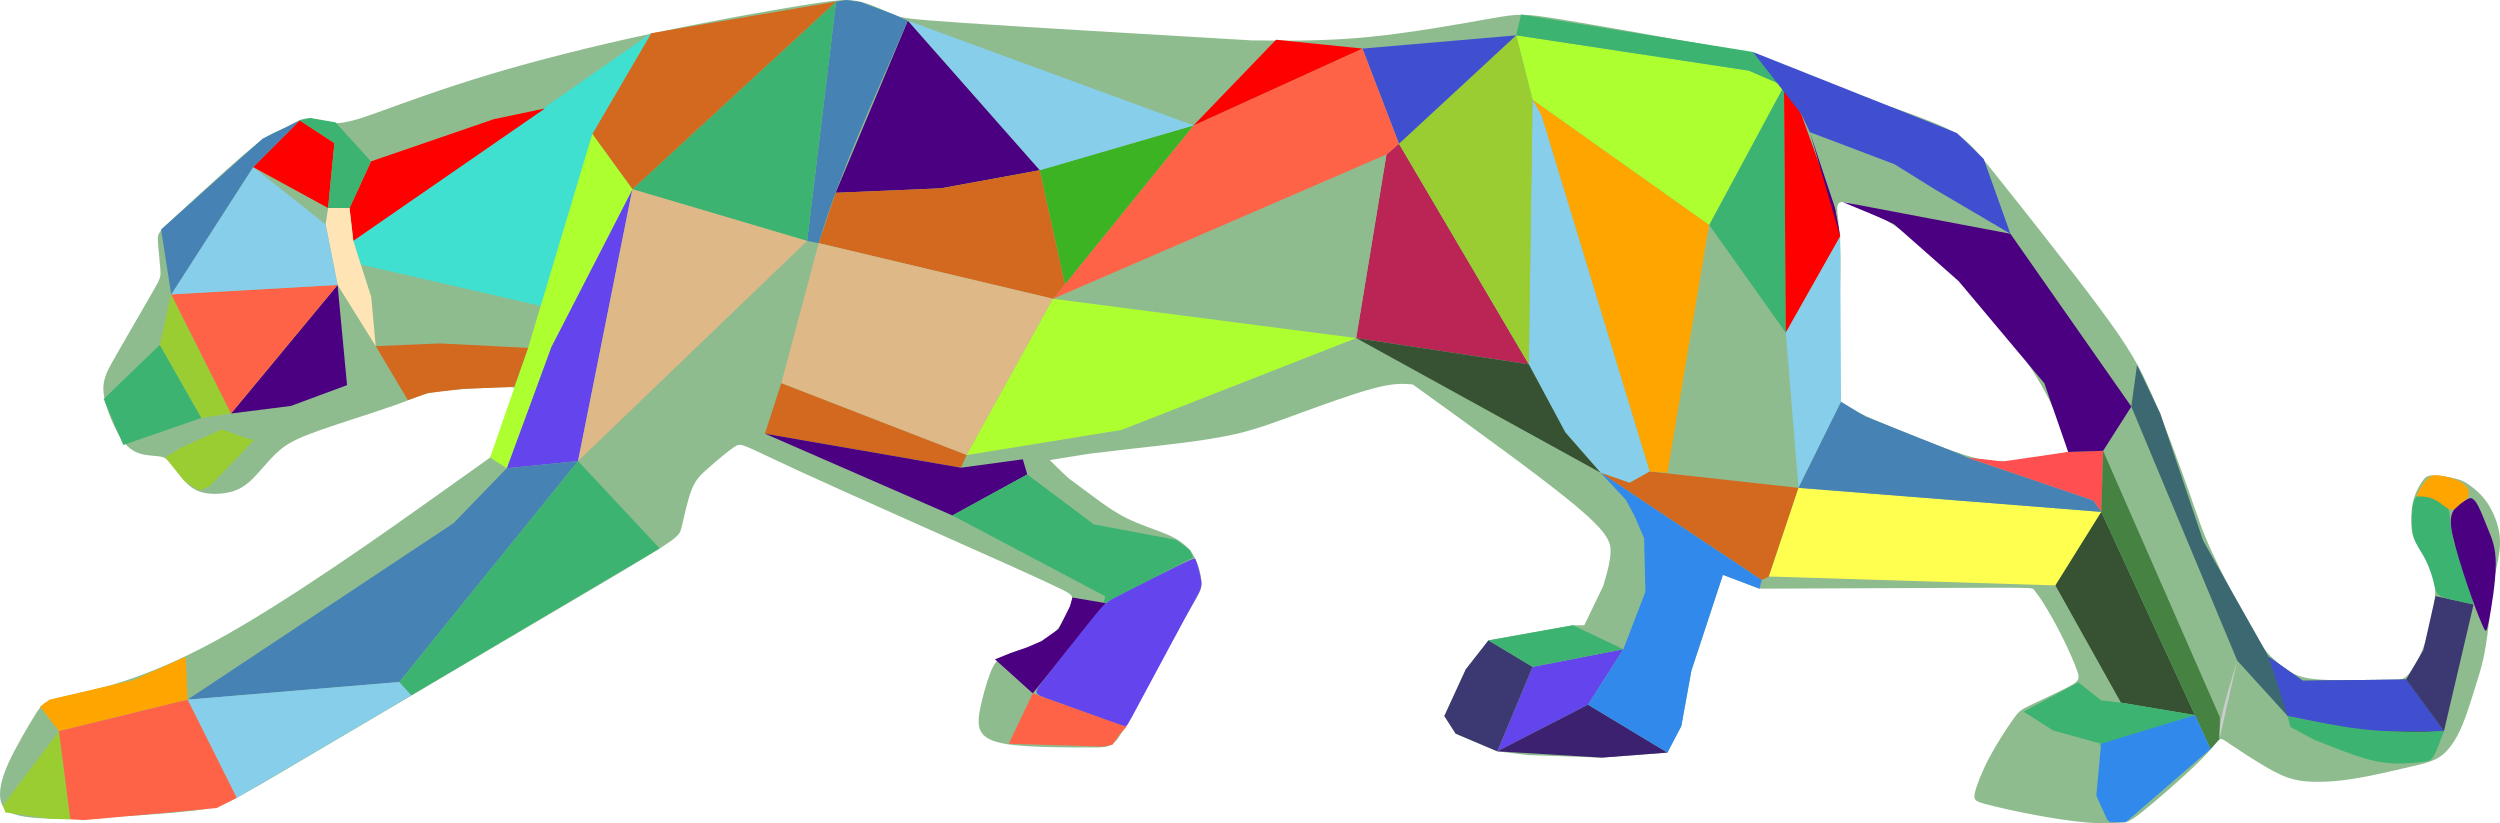 <?xml version="1.0" encoding="UTF-8" standalone="no"?>
<!-- Created with Inkscape (http://www.inkscape.org/) -->

<svg
   xmlns:dc="http://purl.org/dc/elements/1.1/"
   xmlns:cc="http://creativecommons.org/ns#"
   xmlns:rdf="http://www.w3.org/1999/02/22-rdf-syntax-ns#"
   xmlns:svg="http://www.w3.org/2000/svg"
   xmlns="http://www.w3.org/2000/svg"
   xmlns:sodipodi="http://sodipodi.sourceforge.net/DTD/sodipodi-0.dtd"
   xmlns:inkscape="http://www.inkscape.org/namespaces/inkscape"
   width="374.815mm"
   height="123.424mm"
   viewBox="0 0 374.815 123.424"
   version="1.1"
   id="svg8"
   inkscape:version="0.92.4 5da689c313, 2019-01-14"
   sodipodi:docname="logo.svg">
  <defs
     id="defs2">
    <inkscape:path-effect
       effect="bspline"
       id="path-effect1360"
       is_visible="true"
       weight="33.333"
       steps="2"
       helper_size="0"
       apply_no_weight="true"
       apply_with_weight="true"
       only_selected="false" />
    <inkscape:path-effect
       effect="bspline"
       id="path-effect1034"
       is_visible="true"
       weight="33.333"
       steps="2"
       helper_size="0"
       apply_no_weight="true"
       apply_with_weight="true"
       only_selected="false" />
    <inkscape:path-effect
       effect="bspline"
       id="path-effect1030"
       is_visible="true"
       weight="33.333"
       steps="2"
       helper_size="0"
       apply_no_weight="true"
       apply_with_weight="true"
       only_selected="false" />
    <inkscape:path-effect
       effect="bspline"
       id="path-effect1026"
       is_visible="true"
       weight="33.333"
       steps="2"
       helper_size="0"
       apply_no_weight="true"
       apply_with_weight="true"
       only_selected="false" />
    <inkscape:path-effect
       effect="bspline"
       id="path-effect1022"
       is_visible="true"
       weight="33.333"
       steps="2"
       helper_size="0"
       apply_no_weight="true"
       apply_with_weight="true"
       only_selected="false" />
    <inkscape:path-effect
       effect="bspline"
       id="path-effect1018"
       is_visible="true"
       weight="33.333"
       steps="2"
       helper_size="0"
       apply_no_weight="true"
       apply_with_weight="true"
       only_selected="false" />
    <inkscape:path-effect
       effect="bspline"
       id="path-effect990"
       is_visible="true"
       weight="33.333"
       steps="2"
       helper_size="0"
       apply_no_weight="true"
       apply_with_weight="true"
       only_selected="false" />
    <inkscape:path-effect
       effect="bspline"
       id="path-effect27"
       is_visible="true"
       weight="33.333"
       steps="2"
       helper_size="0"
       apply_no_weight="true"
       apply_with_weight="true"
       only_selected="false" />
    <inkscape:path-effect
       effect="bspline"
       id="path-effect23"
       is_visible="true"
       weight="33.333"
       steps="2"
       helper_size="0"
       apply_no_weight="true"
       apply_with_weight="true"
       only_selected="false" />
  </defs>
  <sodipodi:namedview
     id="base"
     pagecolor="#ffffff"
     bordercolor="#666666"
     borderopacity="1.0"
     inkscape:pageopacity="0.0"
     inkscape:pageshadow="2"
     inkscape:zoom="0.35"
     inkscape:cx="747.89836"
     inkscape:cy="423.87807"
     inkscape:document-units="mm"
     inkscape:current-layer="layer1"
     showgrid="false"
     inkscape:window-width="1366"
     inkscape:window-height="707"
     inkscape:window-x="0"
     inkscape:window-y="0"
     inkscape:window-maximized="1"
     fit-margin-top="0"
     fit-margin-left="0"
     fit-margin-right="0"
     fit-margin-bottom="0" />
  <g
     inkscape:label="Layer 1"
     inkscape:groupmode="layer"
     id="layer1"
     transform="translate(146.367,-46.396)">
    <g
       id="g1440">
      <path
         id="path21"
         d="m -19.555,46.396 c 0.33,-0.002 0.591,0.014 0.843,0.037 1.008,0.094 1.858,0.315 2.977,0.74 1.118,0.425 2.504,1.055 3.48,1.465 0.977,0.41 1.544,0.599 10.399,1.197 8.856,0.599 25.981,1.606 43.116,2.614 5.607,0.063 11.213,0.126 17.759,-0.529 6.546,-0.655 14.081,-2.037 18.182,-2.759 4.1,-0.722 4.791,-0.789 10.45,0.136 5.659,0.925 16.279,2.839 21.97,3.864 5.691,1.025 6.448,1.158 7.384,1.626 0.936,0.468 2.049,1.269 7.126,3.125 5.077,1.856 14.033,4.737 18.944,6.684 4.911,1.947 5.779,2.998 9.812,8.055 4.032,5.057 11.246,14.142 15.634,20.066 4.388,5.925 5.947,8.686 7.863,13.163 1.916,4.477 4.187,10.668 5.545,14.544 1.359,3.875 1.804,5.435 3.386,8.843 1.582,3.408 4.298,8.663 5.991,11.603 1.693,2.94 2.361,3.564 3.274,4.388 0.913,0.824 2.071,1.848 3.541,2.405 1.47,0.557 3.252,0.646 5.724,0.713 2.473,0.067 5.634,0.111 7.55,0.089 1.915,-0.022 2.584,-0.111 3.364,-1.003 0.78,-0.891 1.67,-2.584 2.294,-4.254 0.624,-1.67 0.98,-3.318 1.27,-4.855 0.29,-1.537 0.512,-2.963 0.356,-4.232 -0.156,-1.27 -0.69,-2.383 -1.087,-3.221 -0.397,-0.838 -0.672,-1.434 -1.028,-2.013 -0.356,-0.579 -0.802,-1.158 -1.069,-1.871 -0.267,-0.712 -0.357,-1.56 -0.357,-2.584 1e-5,-1.024 0.089,-2.227 0.401,-3.296 0.312,-1.069 0.847,-2.005 1.27,-2.606 0.423,-0.601 0.735,-0.869 1.648,-0.869 0.913,-3e-5 2.428,0.267 3.385,0.512 0.958,0.245 1.359,0.468 2.072,0.98 0.713,0.513 1.737,1.314 2.628,2.628 0.891,1.314 1.648,3.14 1.849,4.877 0.201,1.737 -0.156,3.385 -0.423,4.633 -0.267,1.247 -0.446,2.094 -0.696,4.195 -0.251,2.101 -0.573,5.455 -0.971,7.857 -0.398,2.402 -0.87,3.851 -1.398,5.536 -0.528,1.685 -1.11,3.607 -1.661,5.103 -0.551,1.496 -1.071,2.567 -1.622,3.457 -0.551,0.89 -1.134,1.599 -1.764,2.11 -0.63,0.512 -1.307,0.827 -2.118,1.095 -0.811,0.268 -1.756,0.488 -3.693,0.937 -1.937,0.449 -4.866,1.127 -7.213,1.52 -2.347,0.394 -4.111,0.504 -5.583,0.512 -1.472,0.008 -2.654,-0.087 -3.827,-0.394 -1.173,-0.307 -2.339,-0.827 -4.076,-1.84 -1.737,-1.013 -4.048,-2.521 -5.292,-3.364 -1.244,-0.843 -1.422,-1.021 -1.823,-0.621 -0.4,0.4 -1.025,1.381 -3.253,3.542 -2.227,2.161 -6.058,5.501 -8.129,7.149 -2.071,1.648 -2.383,1.603 -3.34,1.648 -0.957,0.044 -2.562,0.179 -5.012,-0.022 -2.45,-0.2 -5.747,-0.735 -8.62,-1.292 -2.873,-0.557 -5.323,-1.136 -6.704,-1.515 -1.381,-0.379 -1.693,-0.557 -1.448,-1.67 0.245,-1.113 1.047,-3.163 2.183,-5.301 1.136,-2.138 2.606,-4.366 3.475,-5.602 0.869,-1.236 1.136,-1.481 2.695,-2.238 1.559,-0.757 4.41,-2.027 5.866,-2.829 1.456,-0.802 1.518,-1.138 1.107,-2.313 -0.41,-1.175 -1.293,-3.192 -2.254,-5.113 -0.961,-1.921 -2,-3.748 -2.756,-4.945 -0.756,-1.197 -1.229,-1.764 -1.449,-2.063 -0.22,-0.299 -0.189,-0.33 -7.008,-0.315 -6.819,0.016 -20.489,0.079 -34.159,0.142 l -5.481,-2.078 -4.725,14.363 -1.512,8.315 -2.079,3.969 -9.827,0.756 -11.15,-0.378 -4.536,-0.567 -6.237,-2.646 -1.701,-2.646 3.213,-6.993 3.402,-4.347 12.662,-2.268 h 1.701 l 2.835,-5.859 c 0.504,-1.701 1.008,-3.402 1.102,-4.945 0.094,-1.543 -0.22,-2.929 -5.228,-7.118 -5.007,-4.188 -14.711,-11.182 -24.412,-18.175 -1.386,-0.126 -2.772,-0.252 -5.953,0.598 -3.181,0.85 -8.159,2.677 -11.771,3.997 -3.612,1.319 -5.9,2.146 -8.577,2.776 -2.677,0.63 -5.765,1.071 -8.505,1.417 -2.74,0.346 -5.134,0.598 -7.37,0.85 -2.236,0.252 -4.315,0.504 -6.394,0.756 l -5.859,0.945 c 0,0 2.457,2.456 3.056,2.897 0.599,0.441 1.795,1.323 3.276,2.425 1.481,1.103 3.244,2.425 5.292,3.433 2.048,1.008 4.378,1.701 5.984,2.394 1.606,0.693 2.489,1.386 3.096,2.01 0.608,0.624 1.03,1.328 1.408,2.336 0.378,1.008 0.756,2.394 0.567,3.528 -0.189,1.134 -0.945,2.016 -3.181,5.985 -2.236,3.969 -5.953,11.024 -7.938,14.552 -1.985,3.528 -2.363,3.527 -5.227,3.527 -2.864,0 -8.286,2.7e-4 -11.562,-0.346 -3.276,-0.347 -4.41,-1.039 -4.976,-1.858 -0.567,-0.819 -0.567,-1.89 -0.252,-3.528 0.315,-1.638 0.945,-3.906 1.512,-5.386 0.567,-1.48 1.071,-2.173 2.362,-2.74 1.291,-0.567 3.37,-1.008 4.914,-1.732 1.544,-0.725 2.551,-1.733 3.339,-2.898 0.787,-1.165 1.355,-2.488 1.565,-3.259 0.211,-0.771 0.104,-0.931 -0.148,-1.182 -0.252,-0.252 -0.63,-0.567 -8.814,-4.25 -8.183,-3.683 -24.197,-10.743 -32.26,-14.46 -8.063,-3.717 -8.189,-4.095 -9.133,-3.528 -0.944,0.567 -2.709,2.08 -3.969,3.182 -1.26,1.102 -2.016,1.796 -2.646,3.433 -0.63,1.638 -1.134,4.22 -1.481,5.606 -0.347,1.386 -0.535,1.575 -11.717,8.19 -11.182,6.615 -33.357,19.655 -44.822,26.427 -11.465,6.772 -12.221,7.276 -16.441,7.78 -4.221,0.504 -11.907,1.008 -17.135,1.165 -5.229,0.157 -8.001,-0.031 -9.67,-0.535 -1.669,-0.504 -2.236,-1.323 -2.361,-2.557 -0.125,-1.234 0.188,-2.861 1.243,-5.195 1.054,-2.334 2.914,-5.477 3.985,-7.209 1.071,-1.732 1.386,-2.111 5.071,-2.93 3.685,-0.819 10.741,-2.079 21.829,-8.095 11.088,-6.016 26.206,-16.788 33.766,-22.174 l 7.559,-5.386 c 0.504,-1.102 1.008,-2.205 1.638,-3.953 0.63,-1.748 1.386,-4.142 1.827,-5.371 0.441,-1.228 0.567,-1.291 -1.545,-1.228 -2.112,0.063 -6.455,0.252 -9.038,0.551 -2.583,0.299 -3.402,0.709 -4.788,1.26 -1.386,0.551 -3.339,1.244 -6.173,2.174 -2.835,0.929 -6.552,2.094 -9.04,3.055 -2.488,0.961 -3.748,1.716 -5.039,2.961 -1.291,1.244 -2.615,2.977 -3.78,4.048 -1.166,1.071 -2.173,1.48 -3.228,1.717 -1.055,0.236 -2.158,0.299 -3.197,0.158 -1.039,-0.142 -2.016,-0.489 -2.961,-1.37 -0.945,-0.882 -1.859,-2.3 -2.525,-3.103 -0.667,-0.803 -1.087,-0.992 -1.809,-1.086 -0.722,-0.094 -1.747,-0.094 -2.749,-0.383 -1.002,-0.29 -1.982,-0.869 -2.984,-2.406 -1.002,-1.536 -2.027,-4.032 -2.406,-5.769 -0.379,-1.737 -0.111,-2.717 0.122,-3.418 0.233,-0.701 0.444,-1.149 1.797,-3.521 1.352,-2.371 3.861,-6.694 5.153,-8.931 1.291,-2.236 1.37,-2.394 1.291,-3.527 -0.079,-1.133 -0.315,-3.245 -0.378,-4.363 -0.063,-1.118 0.047,-1.244 2.504,-3.519 2.456,-2.275 7.261,-6.702 10.139,-9.191 2.878,-2.489 3.878,-3.07 4.728,-3.479 0.85,-0.409 1.575,-0.661 2.268,-1.024 0.693,-0.362 1.354,-0.835 2.063,-1.026 0.709,-0.191 1.528,-0.092 2.284,0.097 0.756,0.189 1.48,0.472 2.315,0.519 0.835,0.047 1.78,-0.141 2.599,-0.33 0.819,-0.189 1.511,-0.378 4.741,-1.544 3.229,-1.166 8.992,-3.307 16.112,-5.445 7.12,-2.138 15.653,-4.287 24.378,-6.148 8.725,-1.861 17.608,-3.431 22.648,-4.234 3.78,-0.602 5.38,-0.771 6.37,-0.777 z m 149.426,30.279 c -0.608,0.013 -0.811,0.35 -0.79,1.143 0.028,1.057 0.469,2.916 0.485,7.703 0.016,4.788 -0.394,12.511 -0.457,16.54 -0.063,4.029 0.221,4.376 0.741,4.801 0.52,0.425 1.276,0.929 4.441,2.315 3.166,1.386 8.742,3.654 12.458,4.945 3.716,1.291 5.574,1.606 8.409,1.385 2.835,-0.22 6.646,-0.976 8.552,-1.354 -1.244,-5.733 -4.394,-11.088 -7.733,-15.686 -3.339,-4.599 -6.866,-8.441 -10.253,-11.639 -3.386,-3.197 -6.63,-5.748 -9.26,-7.402 -2.63,-1.654 -4.646,-2.41 -5.843,-2.662 -0.299,-0.063 -0.547,-0.095 -0.75,-0.09 z"
         style="fill:#8fbc8f;fill-opacity:1;stroke:none;stroke-width:0.265px;stroke-linecap:butt;stroke-linejoin:miter;stroke-opacity:1"
         inkscape:connector-curvature="0" />
      <path
         inkscape:connector-curvature="0"
         id="path835"
         d="m 97.012,143.731 -5.292,8.315 -13.607,6.993 5.292,-12.662 z"
         style="fill:#6444ec;fill-opacity:1;stroke:none;stroke-width:0.265px;stroke-linecap:butt;stroke-linejoin:miter;stroke-opacity:1" />
      <path
         inkscape:connector-curvature="0"
         id="path837"
         d="m 83.405,146.376 -6.615,-3.969 -3.402,4.347 -3.213,6.993 1.701,2.646 6.237,2.646 z"
         style="fill:#3c3871;fill-opacity:1;stroke:none;stroke-width:0.265px;stroke-linecap:butt;stroke-linejoin:miter;stroke-opacity:1" />
      <path
         inkscape:connector-curvature="0"
         id="path839"
         d="m 97.012,143.731 -7.559,-3.591 -12.662,2.268 6.615,3.969 z"
         style="fill:#3cb371;fill-opacity:1;stroke:none;stroke-width:0.265px;stroke-linecap:butt;stroke-linejoin:miter;stroke-opacity:1" />
      <path
         inkscape:connector-curvature="0"
         id="path841"
         d="M 91.72,152.046 Z"
         style="fill:#cccccc;stroke:none;stroke-width:0.265px;stroke-linecap:butt;stroke-linejoin:miter;stroke-opacity:1" />
      <path
         inkscape:connector-curvature="0"
         id="path843"
         d="m 103.626,159.227 -11.906,-7.181 -13.607,6.993 15.686,0.945 z"
         style="fill:#3c2171;fill-opacity:1;stroke:none;stroke-width:0.265px;stroke-linecap:butt;stroke-linejoin:miter;stroke-opacity:1" />
      <path
         inkscape:connector-curvature="0"
         id="path845"
         d="m 84.728,63.6 16.253,53.484 -3.024,1.701 -4.347,-1.512 -5.292,-6.048 -5.481,-10.205 0.567,-39.687 z"
         style="fill:#87ceeb;fill-opacity:1;stroke:none;stroke-width:0.265px;stroke-linecap:butt;stroke-linejoin:miter;stroke-opacity:1" />
      <path
         inkscape:connector-curvature="0"
         id="path847"
         d="m 123.281,119.54 -22.301,-2.457 -3.024,1.701 v 0 l -4.347,-1.512 24.152,16.092 1.069,-0.535 z"
         style="fill:#d2691e;fill-opacity:1;stroke:none;stroke-width:0.265px;stroke-linecap:butt;stroke-linejoin:miter;stroke-opacity:1" />
      <path
         inkscape:connector-curvature="0"
         id="path849"
         d="m 121.103,59.264 0.267,37.017 -11.493,-16.17 z"
         style="fill:#3cb371;fill-opacity:1;stroke:none;stroke-width:0.265px;stroke-linecap:butt;stroke-linejoin:miter;stroke-opacity:1" />
      <path
         inkscape:connector-curvature="0"
         id="path851"
         d="m 121.371,96.281 1.911,23.26 -19.655,-2.268 6.251,-37.162 z"
         style="fill:#000000;fill-opacity:0;stroke:none;stroke-width:0.265px;stroke-linecap:butt;stroke-linejoin:miter;stroke-opacity:1" />
      <path
         inkscape:connector-curvature="0"
         id="path853"
         d="m 109.878,80.111 -26.473,-18.779 1.323,2.268 16.253,53.484 2.646,0.189 z"
         style="fill:#ffa500;fill-opacity:1;stroke:none;stroke-width:0.265px;stroke-linecap:butt;stroke-linejoin:miter;stroke-opacity:1" />
      <path
         inkscape:connector-curvature="0"
         id="path855"
         d="m 121.103,59.264 v 0 l -5.287,-2.279 -34.868,-5.292 2.457,9.638 26.473,18.779 z"
         style="fill:#adff2f;fill-opacity:1;stroke:none;stroke-width:0.265px;stroke-linecap:butt;stroke-linejoin:miter;stroke-opacity:1" />
      <path
         inkscape:connector-curvature="0"
         id="path857"
         d="m 80.948,51.693 0.733,-3.12 34.745,5.613 4.677,5.078 v 0 l -5.287,-2.279 z"
         style="fill:#3cb371;fill-opacity:1;stroke:none;stroke-width:0.265px;stroke-linecap:butt;stroke-linejoin:miter;stroke-opacity:1" />
      <path
         inkscape:connector-curvature="0"
         id="path859"
         d="m 129.522,81.848 -8.152,14.433 -0.267,-37.017 2.539,4.143 5.096,14.155 z"
         style="fill:#ff0000;fill-opacity:1;stroke:none;stroke-width:0.265px;stroke-linecap:butt;stroke-linejoin:miter;stroke-opacity:1" />
      <path
         inkscape:connector-curvature="0"
         id="path861"
         d="m 123.281,119.54 6.375,-12.903 -0.134,-24.789 -8.152,14.433 z"
         style="fill:#87ceeb;fill-opacity:1;stroke:none;stroke-width:0.265px;stroke-linecap:butt;stroke-linejoin:miter;stroke-opacity:1" />
      <path
         inkscape:connector-curvature="0"
         id="path863"
         d="m 168.677,123.141 -6.882,11.025 -42.964,-1.336 4.45,-13.29 z"
         style="fill:#ffff50;fill-opacity:1;stroke:none;stroke-width:0.265px;stroke-linecap:butt;stroke-linejoin:miter;stroke-opacity:1" />
      <path
         inkscape:connector-curvature="0"
         id="path865"
         d="m 168.677,123.141 -1.173,-1.711 -18.899,-6.426 -0.969,-0.449 -14.339,-5.717 -3.642,-2.201 -6.375,12.903 z"
         style="fill:#4682b4;fill-opacity:1;stroke:none;stroke-width:0.265px;stroke-linecap:butt;stroke-linejoin:miter;stroke-opacity:1" />
      <path
         inkscape:connector-curvature="0"
         id="path867"
         d="m 168.677,123.141 0.267,-9.154 -5.236,0.167 -9.865,1.437 -1.604,-0.2 -3.634,-0.386 18.899,6.426 1.173,1.711"
         style="fill:#ff4f50;fill-opacity:1;stroke:none;stroke-width:0.265px;stroke-linecap:butt;stroke-linejoin:miter;stroke-opacity:1" />
      <path
         inkscape:connector-curvature="0"
         id="path869"
         d="m 161.795,134.166 9.822,17.573 11.092,1.871 -14.032,-30.469 -6.882,11.025"
         style="fill:#375232;fill-opacity:1;stroke:none;stroke-width:0.265px;stroke-linecap:butt;stroke-linejoin:miter;stroke-opacity:1" />
      <path
         inkscape:connector-curvature="0"
         id="path873"
         d="m 182.709,153.61 2.339,5.078 1.336,-1.47 0.067,-3.274 -17.506,-39.957 -0.267,9.154 z"
         style="fill:#468241;fill-opacity:1;stroke:none;stroke-width:0.265px;stroke-linecap:butt;stroke-linejoin:miter;stroke-opacity:1" />
      <path
         inkscape:connector-curvature="0"
         id="path875"
         d="M 82.838,101.019 56.959,97.082 61.502,69.554 63.373,67.95 Z"
         style="fill:#ba2555;fill-opacity:1;stroke:none;stroke-width:0.265px;stroke-linecap:butt;stroke-linejoin:miter;stroke-opacity:1" />
      <path
         inkscape:connector-curvature="0"
         id="path877"
         d="M 80.948,51.693 63.373,67.95 82.838,101.019 83.405,61.332 Z"
         style="fill:#9acd32;fill-opacity:1;stroke:none;stroke-width:0.265px;stroke-linecap:butt;stroke-linejoin:miter;stroke-opacity:1" />
      <path
         inkscape:connector-curvature="0"
         id="path879"
         d="M 63.373,67.95 57.892,53.678 80.948,51.693 Z"
         style="fill:#404fd0;fill-opacity:1;stroke:none;stroke-width:0.265px;stroke-linecap:butt;stroke-linejoin:miter;stroke-opacity:1" />
      <path
         inkscape:connector-curvature="0"
         id="path881"
         d="M 56.959,97.082 11.495,91.192 61.502,69.554 Z"
         style="fill:#8fbc8f;fill-opacity:1;stroke:none;stroke-width:0.265px;stroke-linecap:butt;stroke-linejoin:miter;stroke-opacity:1" />
      <path
         inkscape:connector-curvature="0"
         id="path883"
         d="M 63.373,67.95 57.892,53.678 32.567,65.206 11.495,91.192 61.502,69.554 Z"
         style="fill:#ff6347;fill-opacity:1;stroke:none;stroke-width:0.265px;stroke-linecap:butt;stroke-linejoin:miter;stroke-opacity:1" />
      <path
         sodipodi:nodetypes="cccc"
         inkscape:connector-curvature="0"
         id="path904"
         d="M 13.29,89.019 9.511,71.915 32.567,65.206 Z"
         style="fill:#3cb323;fill-opacity:1;stroke:none;stroke-width:0.265px;stroke-linecap:butt;stroke-linejoin:miter;stroke-opacity:1" />
      <path
         inkscape:connector-curvature="0"
         id="path906"
         d="M 9.511,71.915 -10.26,49.508 32.567,65.206 Z"
         style="fill:#87ceeb;fill-opacity:1;stroke:none;stroke-width:0.265px;stroke-linecap:butt;stroke-linejoin:miter;stroke-opacity:1" />
      <path
         inkscape:connector-curvature="0"
         id="path908"
         d="M 32.567,65.206 44.946,52.355 57.892,53.678 Z"
         style="fill:#ff0000;fill-opacity:1;stroke:none;stroke-width:0.265px;stroke-linecap:butt;stroke-linejoin:miter;stroke-opacity:1" />
      <path
         inkscape:connector-curvature="0"
         id="path910"
         d="m 9.511,71.915 c -4.942,0.905 -9.884,1.811 -14.826,2.717 -5.256,0.222 -10.513,0.445 -15.769,0.668 L -10.26,49.508 9.511,71.915"
         style="fill:#4b0082;fill-opacity:1;stroke:none;stroke-width:0.265px;stroke-linecap:butt;stroke-linejoin:miter;stroke-opacity:1" />
      <path
         inkscape:connector-curvature="0"
         id="path912"
         d="m -21.084,75.3 -2.539,7.55 35.118,8.342 1.795,-2.173 -3.78,-17.103 -14.826,2.717 z"
         style="fill:#d2691e;fill-opacity:1;stroke:none;stroke-width:0.265px;stroke-linecap:butt;stroke-linejoin:miter;stroke-opacity:1" />
      <path
         sodipodi:nodetypes="cccccccc"
         inkscape:connector-curvature="0"
         id="path926"
         d="m -23.623,82.85 -1.737,-0.334 4.343,-35.881 1.462,-0.239 2.213,0.306 5.011,1.871 2.071,0.935 c -4.893,11.245 -10.165,22.605 -13.363,33.342 z"
         style="fill:#4682b4;fill-opacity:1;stroke:none;stroke-width:0.265px;stroke-linecap:butt;stroke-linejoin:miter;stroke-opacity:1" />
      <path
         inkscape:connector-curvature="0"
         id="path928"
         d="m -25.36,82.516 -26.192,-7.751 30.536,-28.13 z"
         style="fill:#3cb371;fill-opacity:1;stroke:none;stroke-width:0.265px;stroke-linecap:butt;stroke-linejoin:miter;stroke-opacity:1" />
      <path
         inkscape:connector-curvature="0"
         id="path930"
         d="m -51.553,74.765 -6.014,-8.285 8.82,-15.101 27.729,-4.744 z"
         style="fill:#d2691e;fill-opacity:1;stroke:none;stroke-width:0.265px;stroke-linecap:butt;stroke-linejoin:miter;stroke-opacity:1" />
      <path
         inkscape:connector-curvature="0"
         id="path932"
         d="m -57.566,66.48 -7.573,25.846 -27.12,-6.237 -1.134,-3.591 44.647,-31.119 -8.82,15.101"
         style="fill:#40e0d0;fill-opacity:1;stroke:none;stroke-width:0.265px;stroke-linecap:butt;stroke-linejoin:miter;stroke-opacity:1" />
      <path
         inkscape:connector-curvature="0"
         id="path934"
         d="m -93.393,82.499 -0.567,-4.914 3.213,-6.993 18.426,-6.331 7.654,-1.606 z"
         style="fill:#ff0000;fill-opacity:1;stroke:none;stroke-width:0.265px;stroke-linecap:butt;stroke-linejoin:miter;stroke-opacity:1" />
      <path
         inkscape:connector-curvature="0"
         id="path936"
         d="m -65.14,92.326 -2.048,6.226 -13.23,-0.668 -9.622,0.401 -0.668,-7.35 -1.552,-4.846 z"
         style="fill:#8fbc8f;fill-opacity:1;stroke:none;stroke-width:0.265px;stroke-linecap:butt;stroke-linejoin:miter;stroke-opacity:1" />
      <path
         inkscape:connector-curvature="0"
         id="path938"
         d="m -51.553,74.765 -8.152,40.759 -10.691,1.069 6.682,-18.174 z"
         style="fill:#6444ec;fill-opacity:1;stroke:none;stroke-width:0.265px;stroke-linecap:butt;stroke-linejoin:miter;stroke-opacity:1" />
      <path
         inkscape:connector-curvature="0"
         id="path940"
         d="m -25.36,82.516 -34.344,33.008 8.152,-40.759 z"
         style="fill:#deb887;fill-opacity:1;stroke:none;stroke-width:0.265px;stroke-linecap:butt;stroke-linejoin:miter;stroke-opacity:1" />
      <path
         inkscape:connector-curvature="0"
         id="path942"
         d="m -70.395,116.593 -2.493,-1.589 5.7,-16.452 9.622,-32.072 6.014,8.285 -12.161,23.653 z"
         style="fill:#adff2f;fill-opacity:1;stroke:none;stroke-width:0.265px;stroke-linecap:butt;stroke-linejoin:miter;stroke-opacity:1" />
      <path
         inkscape:connector-curvature="0"
         id="path944"
         d="m -59.704,115.524 -26.791,33.12 -31.75,2.646 39.876,-26.458 7.974,-8.239 z"
         style="fill:#4682b4;fill-opacity:1;stroke:none;stroke-width:0.265px;stroke-linecap:butt;stroke-linejoin:miter;stroke-opacity:1" />
      <path
         inkscape:connector-curvature="0"
         id="path946"
         d="m -118.245,151.29 -19.277,4.725 -2.835,-3.685 1.417,-1.039 12.568,-2.929 7.843,-3.496 z"
         style="fill:#ffa500;fill-opacity:1;stroke:none;stroke-width:0.265px;stroke-linecap:butt;stroke-linejoin:miter;stroke-opacity:1" />
      <path
         inkscape:connector-curvature="0"
         id="path948"
         d="m -86.495,148.644 1.795,1.984 -26.175,15.403 -7.371,-14.741 31.75,-2.646"
         style="fill:#87ceeb;fill-opacity:1;stroke:none;stroke-width:0.265px;stroke-linecap:butt;stroke-linejoin:miter;stroke-opacity:1" />
      <path
         inkscape:connector-curvature="0"
         id="path950"
         d="m -137.522,156.015 -8.41,11.15 0.378,1.039 6.615,0.945 3.118,0.095 -1.701,-13.229"
         style="fill:#9acd32;fill-opacity:1;stroke:none;stroke-width:0.265px;stroke-linecap:butt;stroke-linejoin:miter;stroke-opacity:1" />
      <path
         inkscape:connector-curvature="0"
         id="path952"
         d="m -135.821,169.244 2.173,0.095 19.749,-1.795 3.024,-1.512 -7.371,-14.741 -19.277,4.725 z"
         style="fill:#ff6347;fill-opacity:1;stroke:none;stroke-width:0.265px;stroke-linecap:butt;stroke-linejoin:miter;stroke-opacity:1" />
      <path
         inkscape:connector-curvature="0"
         id="path954"
         d="m -47.469,128.612 -12.235,-13.088 -26.791,33.12 1.795,1.984 z"
         style="fill:#3cb371;fill-opacity:1;stroke:none;stroke-width:0.265px;stroke-linecap:butt;stroke-linejoin:miter;stroke-opacity:1" />
      <path
         inkscape:connector-curvature="0"
         id="path956"
         d="m -122.403,98.09 6.237,10.961 -11.717,4.063 -2.929,-6.898 z"
         style="fill:#3cb371;fill-opacity:1;stroke:none;stroke-width:0.265px;stroke-linecap:butt;stroke-linejoin:miter;stroke-opacity:1" />
      <path
         inkscape:connector-curvature="0"
         id="path958"
         d="m -122.403,98.09 1.701,-7.56 8.977,17.859 -4.441,0.661 z"
         style="fill:#9acd32;fill-opacity:1;stroke:none;stroke-width:0.265px;stroke-linecap:butt;stroke-linejoin:miter;stroke-opacity:1" />
      <path
         inkscape:connector-curvature="0"
         id="path960"
         d="m -90.04,98.285 -5.716,-9.172 -1.795,-9.071 0.378,-2.457 h 3.213 l 0.567,4.914 1.134,3.591 1.552,4.846 z"
         style="fill:#ffe4b5;fill-opacity:1;stroke:none;stroke-width:0.265px;stroke-linecap:butt;stroke-linejoin:miter;stroke-opacity:1" />
      <path
         inkscape:connector-curvature="0"
         id="path962"
         d="m -111.725,108.39 8.977,-1.134 8.41,-3.118 -1.417,-15.025 z"
         style="fill:#4b0082;fill-opacity:1;stroke:none;stroke-width:0.265px;stroke-linecap:butt;stroke-linejoin:miter;stroke-opacity:1" />
      <path
         inkscape:connector-curvature="0"
         id="path964"
         d="m -111.725,108.39 15.969,-19.277 -24.946,1.417 z"
         style="fill:#ff6347;fill-opacity:1;stroke:none;stroke-width:0.265px;stroke-linecap:butt;stroke-linejoin:miter;stroke-opacity:1" />
      <path
         inkscape:connector-curvature="0"
         id="path966"
         d="m -95.756,89.113 -1.795,-9.071 -10.867,-8.599 -12.284,19.088 z"
         style="fill:#87ceeb;fill-opacity:1;stroke:none;stroke-width:0.265px;stroke-linecap:butt;stroke-linejoin:miter;stroke-opacity:1" />
      <path
         inkscape:connector-curvature="0"
         id="path968"
         d="m -97.173,77.585 -11.245,-6.142 6.993,-6.993 5.197,3.402 z"
         style="fill:#ff0000;fill-opacity:1;stroke:none;stroke-width:0.265px;stroke-linecap:butt;stroke-linejoin:miter;stroke-opacity:1" />
      <path
         inkscape:connector-curvature="0"
         id="path970"
         d="m -120.702,90.531 -1.512,-9.733 15.214,-13.607 5.575,-2.74 -6.993,6.993 z"
         style="fill:#4682b4;fill-opacity:1;stroke:none;stroke-width:0.265px;stroke-linecap:butt;stroke-linejoin:miter;stroke-opacity:1" />
      <path
         inkscape:connector-curvature="0"
         id="path972"
         d="m -90.04,98.285 4.82,8.097 3.024,-1.063 5.152,-0.619 7.617,-0.301 0.167,-0.033 2.071,-5.813 -13.23,-0.668 z"
         style="fill:#d2691e;fill-opacity:1;stroke:none;stroke-width:0.265px;stroke-linecap:butt;stroke-linejoin:miter;stroke-opacity:1" />
      <path
         inkscape:connector-curvature="0"
         id="path974"
         d="m -90.748,70.592 -5.306,-5.849 -3.875,-0.668 -1.497,0.376 5.197,3.402 -0.945,9.733 h 3.213 z"
         style="fill:#3cb371;fill-opacity:1;stroke:none;stroke-width:0.265px;stroke-linecap:butt;stroke-linejoin:miter;stroke-opacity:1" />
      <path
         inkscape:connector-curvature="0"
         id="path976"
         d="m -108.281,112.384 -1.47,-0.401 -3.341,-1.203 -6.281,2.806 -2.205,1.403 2.806,3.474 2.205,1.47 1.604,-0.601 z"
         style="fill:#9acd32;fill-opacity:1;stroke:none;stroke-width:0.265px;stroke-linecap:butt;stroke-linejoin:miter;stroke-opacity:1" />
      <path
         inkscape:connector-curvature="0"
         id="path978"
         d="m -1.451,114.626 -27.781,-10.772 5.609,-21.004 35.118,8.342 z"
         style="fill:#deb887;fill-opacity:1;stroke:none;stroke-width:0.265px;stroke-linecap:butt;stroke-linejoin:miter;stroke-opacity:1" />
      <path
         inkscape:connector-curvature="0"
         id="path980"
         d="M 56.959,97.082 21.795,110.847 -1.451,114.626 11.495,91.192 Z"
         style="fill:#adff2f;fill-opacity:1;stroke:none;stroke-width:0.265px;stroke-linecap:butt;stroke-linejoin:miter;stroke-opacity:1" />
      <path
         inkscape:connector-curvature="0"
         id="path982"
         d="m -1.451,114.626 -27.781,-10.772 -2.457,7.56 29.388,5.103 z"
         style="fill:#d2691e;fill-opacity:1;stroke:none;stroke-width:0.265px;stroke-linecap:butt;stroke-linejoin:miter;stroke-opacity:1" />
      <path
         inkscape:connector-curvature="0"
         id="path984"
         d="m 7.647,117.529 -11.225,6.147 -28.111,-12.262 29.388,5.103 9.28,-1.26 z"
         style="fill:#4b0082;fill-opacity:1;stroke:none;stroke-width:0.265px;stroke-linecap:butt;stroke-linejoin:miter;stroke-opacity:1" />
      <path
         sodipodi:nodetypes="cccccccc"
         inkscape:connector-curvature="0"
         id="path986"
         d="m 19.338,135.793 -22.916,-12.117 11.225,-6.147 9.99,7.492 12.331,2.315 2.097,1.547 0.454,1.099 -13.465,6.945"
         style="fill:#3cb371;fill-opacity:1;stroke:none;stroke-width:0.265px;stroke-linecap:butt;stroke-linejoin:miter;stroke-opacity:1" />
      <path
         transform="matrix(-1,0,0,1,82.082,0)"
         inkscape:original-d="m 73.610863,150.34524 5.669643,-5.10268 -2.362351,-0.94494 -2.456847,-0.85045 -2.173361,-0.94494 -2.55134,-1.79539 -1.700893,-3.40178 -0.377976,-1.32292 -5.008186,0.85045"
         inkscape:path-effect="#path-effect990"
         inkscape:connector-curvature="0"
         id="path988"
         d="m 73.611,150.345 c 0,0 5.67,-5.103 5.67,-5.103 0,0 -2.362,-0.945 -2.362,-0.945 0,0 -2.457,-0.85 -2.457,-0.85 0,0 -2.173,-0.945 -2.173,-0.945 0,0 -2.551,-1.795 -2.551,-1.795 0,0 -1.701,-3.402 -1.701,-3.402 0,0 -0.378,-1.323 -0.378,-1.323 0,0 -5.008,0.85 -5.008,0.85"
         style="fill:#4b0082;fill-opacity:1;stroke:none;stroke-width:0.265px;stroke-linecap:butt;stroke-linejoin:miter;stroke-opacity:1" />
      <path
         inkscape:connector-curvature="0"
         id="path996"
         d="m 8.471,150.345 -3.591,7.56 14.032,0.425 1.512,-0.283 1.134,-1.654 0.992,-1.039 -14.08,-5.008"
         style="fill:#ff6347;fill-opacity:1;stroke:none;stroke-width:0.265px;stroke-linecap:butt;stroke-linejoin:miter;stroke-opacity:1" />
      <path
         inkscape:connector-curvature="0"
         id="path998"
         d="M 93.61,117.272 56.959,97.082 82.838,101.019 88.319,111.225 Z"
         style="fill:#375232;fill-opacity:1;stroke:none;stroke-width:0.265px;stroke-linecap:butt;stroke-linejoin:miter;stroke-opacity:1" />
      <path
         inkscape:connector-curvature="0"
         id="path1000"
         d="m 97.012,143.731 c 1.102,-2.867 2.205,-5.733 3.307,-8.599 -0.063,-2.677 -0.126,-5.355 -0.189,-8.032 -0.473,-1.103 -0.945,-2.205 -1.417,-3.307 -0.441,-0.819 -0.882,-1.638 -1.323,-2.457 -1.26,-1.354 -2.52,-2.709 -3.78,-4.063 l 24.152,16.092 -0.339,1.295 -5.481,-2.078 -4.725,14.363 -1.512,8.315 -2.079,3.969 -11.906,-7.181 z"
         style="fill:#3089eb;fill-opacity:1;stroke:none;stroke-width:0.265px;stroke-linecap:butt;stroke-linejoin:miter;stroke-opacity:1" />
      <path
         inkscape:connector-curvature="0"
         id="path1002"
         d="m 124.979,66.213 12.695,4.811 6.014,3.742 11.359,6.682 -4.009,-11.225 -4.009,-3.875 -30.602,-12.161 7.216,9.221 z"
         style="fill:#404fd0;fill-opacity:1;stroke:none;stroke-width:0.265px;stroke-linecap:butt;stroke-linejoin:miter;stroke-opacity:1" />
      <path
         inkscape:connector-curvature="0"
         id="path1004"
         d="m 155.047,81.447 18.128,25.903 -4.23,6.637 -5.236,0.167 c 0,0 -2.384,-6.867 -3.575,-10.3 -4.284,-5.102 -8.568,-10.206 -12.851,-15.308 -3.213,-2.835 -6.426,-5.67 -9.638,-8.504 -2.205,-1.134 -5.183,-2.244 -7.774,-3.366 -0.378,0.295 -0.755,0.59 -1.132,0.886 0.261,1.429 0.522,2.858 0.784,4.287 -1.515,-5.213 -3.029,-10.424 -4.544,-15.635 v 0 l 3.76,11.348 1.132,-0.886"
         style="fill:#4b0082;fill-opacity:1;stroke:none;stroke-width:0.265px;stroke-linecap:butt;stroke-linejoin:miter;stroke-opacity:1" />
      <path
         inkscape:connector-curvature="0"
         id="path1006"
         d="m 173.174,107.35 15.875,38.081 7.56,8.315 11.15,2.268 9.26,0.189 3.024,-0.189 -5.67,-7.749 -15.497,0.189 -5.103,-3.591 -9.827,-17.387 -6.426,-19.088 -3.496,-7.276 z"
         style="fill:#3c6871;fill-opacity:1;stroke:none;stroke-width:0.265px;stroke-linecap:butt;stroke-linejoin:miter;stroke-opacity:1" />
      <path
         inkscape:connector-curvature="0"
         id="path1008"
         d="m 196.609,153.747 -2.835,-8.882 5.103,3.591 15.497,-0.189 5.67,7.749 h -12.284 z"
         style="fill:#404fd0;fill-opacity:1;stroke:none;stroke-width:0.265px;stroke-linecap:butt;stroke-linejoin:miter;stroke-opacity:1" />
      <path
         inkscape:connector-curvature="0"
         id="path1010"
         d="m 224.485,137.022 -4.441,18.993 -5.67,-7.749 2.579,-4.378 1.704,-7.584 0.134,-0.535 z"
         style="fill:#3c3871;fill-opacity:1;stroke:none;stroke-width:0.265px;stroke-linecap:butt;stroke-linejoin:miter;stroke-opacity:1" />
      <path
         inkscape:connector-curvature="0"
         id="path1012"
         d="m 168.639,157.905 -7.182,-1.984 -4.441,-2.835 8.22,-4.387 3.408,2.706 2.973,0.334 11.092,1.871 -14.433,4.61 z"
         style="fill:#3cb371;fill-opacity:1;stroke:none;stroke-width:0.265px;stroke-linecap:butt;stroke-linejoin:miter;stroke-opacity:1" />
      <path
         inkscape:connector-curvature="0"
         id="path1014"
         d="m 185.048,158.688 -2.339,-5.078 -14.07,4.295 -0.709,7.796 1.654,3.638 0.425,0.331 h 2.315 z"
         style="fill:#3089eb;fill-opacity:1;stroke:none;stroke-width:0.265px;stroke-linecap:butt;stroke-linejoin:miter;stroke-opacity:1" />
      <path
         transform="matrix(-1,0,0,1,82.082,0)"
         inkscape:original-d="m -142.40253,137.02158 c 0.33925,-1.55347 0.67823,-3.10667 1.01695,-4.65961 0.71284,-1.49222 1.47025,-2.98478 2.20497,-4.47677 0.11161,-1.559 0.223,-3.1184 0.33409,-4.67721 0.13388,-0.49017 0.26753,-0.98025 0.40091,-1.46999 1.06866,-0.40091 2.13842,-0.80207 3.20723,-1.20271 0.42331,-0.0448 0.84662,-0.0894 1.26953,-0.13363 0.26735,0.46714 0.5348,0.93518 0.80181,1.40316 0.0225,1.13584 0.0448,2.31608 0.0668,3.47451 -0.0888,0.57895 -0.17792,1.1579 -0.26727,1.73725 -0.24486,0.48998 -0.48973,0.97972 -0.73499,1.46998 -0.26718,0.4009 -0.53428,0.80154 -0.80181,1.20271 -0.24492,0.49011 -0.48973,0.97973 -0.73499,1.46999 -0.26718,0.77977 -0.53428,1.5588 -0.80181,2.3386 -0.13343,0.5345 -0.17791,1.51427 -0.26727,2.2718 -0.82413,0.17798 -1.6479,0.35609 -2.47225,0.53454 -1.07411,0.23895 -2.14768,0.47799 -3.22192,0.71738 z"
         inkscape:path-effect="#path-effect1018"
         inkscape:connector-curvature="0"
         id="path1016"
         d="m -142.233,136.245 c 0.17,-0.777 0.508,-2.33 1.043,-3.848 0.535,-1.518 1.274,-3.02 1.697,-4.545 0.423,-1.525 0.534,-3.085 0.657,-4.109 0.123,-1.025 0.256,-1.515 0.857,-1.96 0.601,-0.445 1.671,-0.846 2.417,-1.069 0.746,-0.223 1.169,-0.267 1.514,-0.056 0.345,0.211 0.612,0.679 0.757,1.481 0.145,0.802 0.167,1.982 0.134,2.851 -0.033,0.869 -0.122,1.448 -0.29,1.982 -0.167,0.535 -0.412,1.024 -0.668,1.47 -0.256,0.446 -0.523,0.846 -0.78,1.292 -0.256,0.446 -0.501,0.935 -0.757,1.57 -0.256,0.635 -0.523,1.414 -0.689,2.075 -0.166,0.661 -0.28,1.633 -0.737,2.101 -0.457,0.468 -1.28,0.646 -2.23,0.855 -0.949,0.209 -2.023,0.448 -2.56,0.567 -0.537,0.12 -0.537,0.12 -0.368,-0.657 z"
         style="fill:#3cb371;fill-opacity:1;stroke:none;stroke-width:0.265px;stroke-linecap:butt;stroke-linejoin:miter;stroke-opacity:1" />
      <path
         transform="matrix(-1,0,0,1,82.082,0)"
         inkscape:original-d="m -138.57925,123.00754 c -0.93518,-0.57935 -1.87062,-1.15844 -2.80633,-1.73726 -0.24475,-0.13391 -0.48973,-0.26753 -0.73499,-0.4009 -0.33395,0.37851 -0.66791,0.757 -1.00226,1.1359 -0.49009,1.29249 -0.97972,2.58334 -1.46998,3.8754 -0.57896,1.31414 -1.15791,2.62789 -1.73725,3.94223 0.62404,3.83153 1.24752,7.706 1.87088,11.5594 0.11164,-0.0893 0.22299,-0.17844 0.33409,-0.26726 0.57295,-1.3612 1.14864,-2.72925 1.72256,-4.09347 1.05172,-3.20088 2.10367,-6.403 3.15511,-9.6041 0.22296,-1.4701 0.44571,-2.94023 0.66817,-4.40994 z"
         inkscape:path-effect="#path-effect1022"
         inkscape:connector-curvature="0"
         id="path1020"
         d="m -139.158,123.453 c -0.356,-1.024 -1.292,-1.603 -1.882,-1.96 -0.59,-0.356 -0.835,-0.49 -1.125,-0.368 -0.29,0.122 -0.623,0.501 -1.036,1.337 -0.412,0.836 -0.902,2.127 -1.437,3.43 -0.535,1.303 -1.114,2.617 -1.093,5.19 0.021,2.573 0.647,6.447 1.015,8.329 0.368,1.882 0.479,1.793 0.821,1.068 0.342,-0.725 0.918,-2.093 1.73,-4.376 0.813,-2.283 1.865,-5.485 2.502,-7.82 0.637,-2.336 0.86,-3.806 0.504,-4.83 z"
         style="fill:#4b0082;fill-opacity:1;stroke:none;stroke-width:0.265px;stroke-linecap:butt;stroke-linejoin:miter;stroke-opacity:1" />
      <path
         transform="matrix(-1,0,0,1,82.082,0)"
         inkscape:original-d="m -141.92012,121.06983 c 0.11163,-0.62389 0.22299,-1.24752 0.33409,-1.87089 0.66812,-0.35645 1.33661,-0.71298 2.00452,-1.06907 0.8017,-0.17836 1.60388,-0.35663 2.40543,-0.53454 0.53459,-2.7e-4 1.06934,-2.7e-4 1.60361,0 0.71263,1.17959 1.42571,2.36061 2.13816,3.54132 -0.33384,-0.13391 -0.66791,-0.31208 -1.00226,-0.46772 -0.8241,0.17797 -1.6479,0.35609 -2.47224,0.53454 -0.60132,0.55675 -1.49938,1.49932 -2.24946,2.24939 -0.36367,-0.52753 -0.72734,-1.05441 -1.09141,-1.58122 -0.55649,-0.26751 -1.11336,-0.5348 -1.67044,-0.80181 z"
         inkscape:path-effect="#path-effect1026"
         inkscape:connector-curvature="0"
         id="path1024"
         d="m -141.586,120.892 c -0.223,-0.446 -0.111,-1.069 0.278,-1.559 0.39,-0.49 1.058,-0.846 1.793,-1.114 0.735,-0.267 1.537,-0.445 2.205,-0.534 0.668,-0.089 1.203,-0.089 1.826,0.501 0.623,0.59 1.336,1.771 1.53,2.285 0.194,0.514 -0.149,0.354 -0.728,0.366 -0.579,0.011 -1.403,0.189 -2.105,0.568 -0.702,0.379 -1.622,1.299 -2.179,1.41 -0.557,0.111 -0.921,-0.416 -1.381,-0.813 -0.46,-0.397 -1.017,-0.664 -1.24,-1.11 z"
         style="fill:#ffa500;fill-opacity:1;stroke:none;stroke-width:0.265px;stroke-linecap:butt;stroke-linejoin:miter;stroke-opacity:1" />
      <path
         transform="matrix(-1,0,0,1,82.082,0)"
         inkscape:original-d="m -137.96131,156.01488 c 0.54041,1.45873 1.08056,2.91772 1.62044,4.37698 0.31211,0.0554 0.6239,0.1111 0.93545,0.16704 1.0241,0.12215 2.04933,0.24474 3.0736,0.3675 1.65919,-0.0225 3.31886,-0.0448 4.97789,-0.0668 2.98429,-1.20278 8.95353,-3.60814 8.95353,-3.60814 0,0 3.4745,-1.87088 3.4745,-1.87088 0,0 0.39912,-1.63354 0.39912,-1.63354 0,0 -7.43327,1.51164 -11.1503,2.26786 -2.78616,0.0444 -5.57213,0.0891 -8.35859,0.13408 -0.40068,-0.0448 -0.60095,0.0363 -0.90183,0.0549 -0.42337,-0.052 -0.84622,-0.10369 -1.26973,-0.15514 -0.33401,-2.6e-4 -0.66791,-2.6e-4 -1.00226,0 -0.25054,-0.0116 -0.50095,-0.0228 -0.75182,-0.0339"
         inkscape:path-effect="#path-effect1030"
         inkscape:connector-curvature="0"
         id="path1028"
         d="m -137.961,156.015 c 0.54,1.459 1.08,2.918 1.506,3.675 0.426,0.757 0.738,0.813 1.406,0.902 0.668,0.089 1.693,0.212 3.035,0.262 1.342,0.05 3.001,0.028 5.323,-0.585 2.322,-0.612 5.306,-1.815 8.291,-3.018 0,0 3.474,-1.871 3.474,-1.871 0,0 0.399,-1.634 0.399,-1.634 -3.717,0.756 -7.433,1.512 -10.685,1.912 -3.252,0.4 -6.038,0.445 -7.629,0.479 -1.591,0.034 -1.796,0.047 -2.158,0.03 -0.362,-0.017 -0.785,-0.068 -1.164,-0.094 -0.379,-0.026 -0.713,-0.026 -1.005,-0.032 -0.292,-0.006 -0.543,-0.017 -0.794,-0.028"
         style="fill:#3cb371;fill-opacity:1;stroke:none;stroke-width:0.265px;stroke-linecap:butt;stroke-linejoin:miter;stroke-opacity:1" />
      <path
         transform="matrix(-1,0,0,1,82.082,0)"
         inkscape:original-d="m -106.96726,145.43155 c 0.86644,2.83721 1.73262,5.67469 2.59853,8.51243 0.0225,1.09115 0.0448,2.18243 0.0668,3.27405"
         inkscape:path-effect="#path-effect1034"
         inkscape:connector-curvature="0"
         id="path1032"
         d="m -106.967,145.432 c 0.866,2.837 1.732,5.675 2.177,7.639 0.444,1.964 0.467,3.056 0.489,4.147"
         style="fill:#cccccc;stroke:none;stroke-width:0.265px;stroke-linecap:butt;stroke-linejoin:miter;stroke-opacity:1" />
      <path
         inkscape:original-d="m 22.55078,155.35342 c 3.444647,-6.42586 6.889029,-12.85146 10.333147,-19.27678 0.197451,-0.2919 0.394653,-0.60583 0.591582,-0.90834 0.133763,-0.38964 0.267533,-0.7798 0.400904,-1.16931 -0.08875,-0.35633 -0.177916,-0.73525 -0.267271,-1.10248 -0.11104,-0.53453 -0.222459,-1.06934 -0.334087,-1.60362 -0.150018,-0.38432 -0.300413,-0.76866 -0.451016,-1.1526 -0.03591,-0.0726 -0.07212,-0.14503 -0.108577,-0.21716 -4.406017,2.24319 -8.8252,4.49321 -13.238195,6.74021 -0.08048,0.0359 -0.161211,0.0721 -0.242213,0.10858 -3.601878,4.54205 -7.175661,9.04861 -10.7638882,13.57332 0.058046,0.0189 0.1158198,0.038 0.1733328,0.0574 4.1196124,1.48445 8.2617574,2.97739 12.3922384,4.46648 0.504927,0.16116 1.009626,0.32259 1.514043,0.48428 z"
         inkscape:path-effect="#path-effect1360"
         inkscape:connector-curvature="0"
         id="path1358"
         d="m 24.273,152.14 c 1.722,-3.213 5.167,-9.639 6.985,-12.999 1.818,-3.36 2.021,-3.671 2.186,-4.017 0.165,-0.346 0.299,-0.736 0.323,-1.109 0.024,-0.373 -0.068,-0.751 -0.168,-1.202 -0.1,-0.451 -0.212,-0.986 -0.342,-1.445 -0.131,-0.459 -0.281,-0.844 -0.374,-1.072 -0.093,-0.228 -0.129,-0.301 -2.351,0.785 -2.221,1.085 -6.64,3.336 -8.887,4.477 -2.247,1.141 -2.327,1.178 -4.169,3.467 -1.841,2.289 -5.415,6.796 -7.18,9.068 -1.765,2.272 -1.707,2.291 0.381,3.043 2.089,0.752 6.231,2.245 8.548,3.07 2.318,0.825 2.822,0.987 3.075,1.067 0.252,0.081 0.252,0.081 1.975,-3.132 z"
         style="fill:#6444ec;fill-opacity:1;stroke:none;stroke-width:0.265px;stroke-linecap:butt;stroke-linejoin:miter;stroke-opacity:1" />
    </g>
  </g>
</svg>
